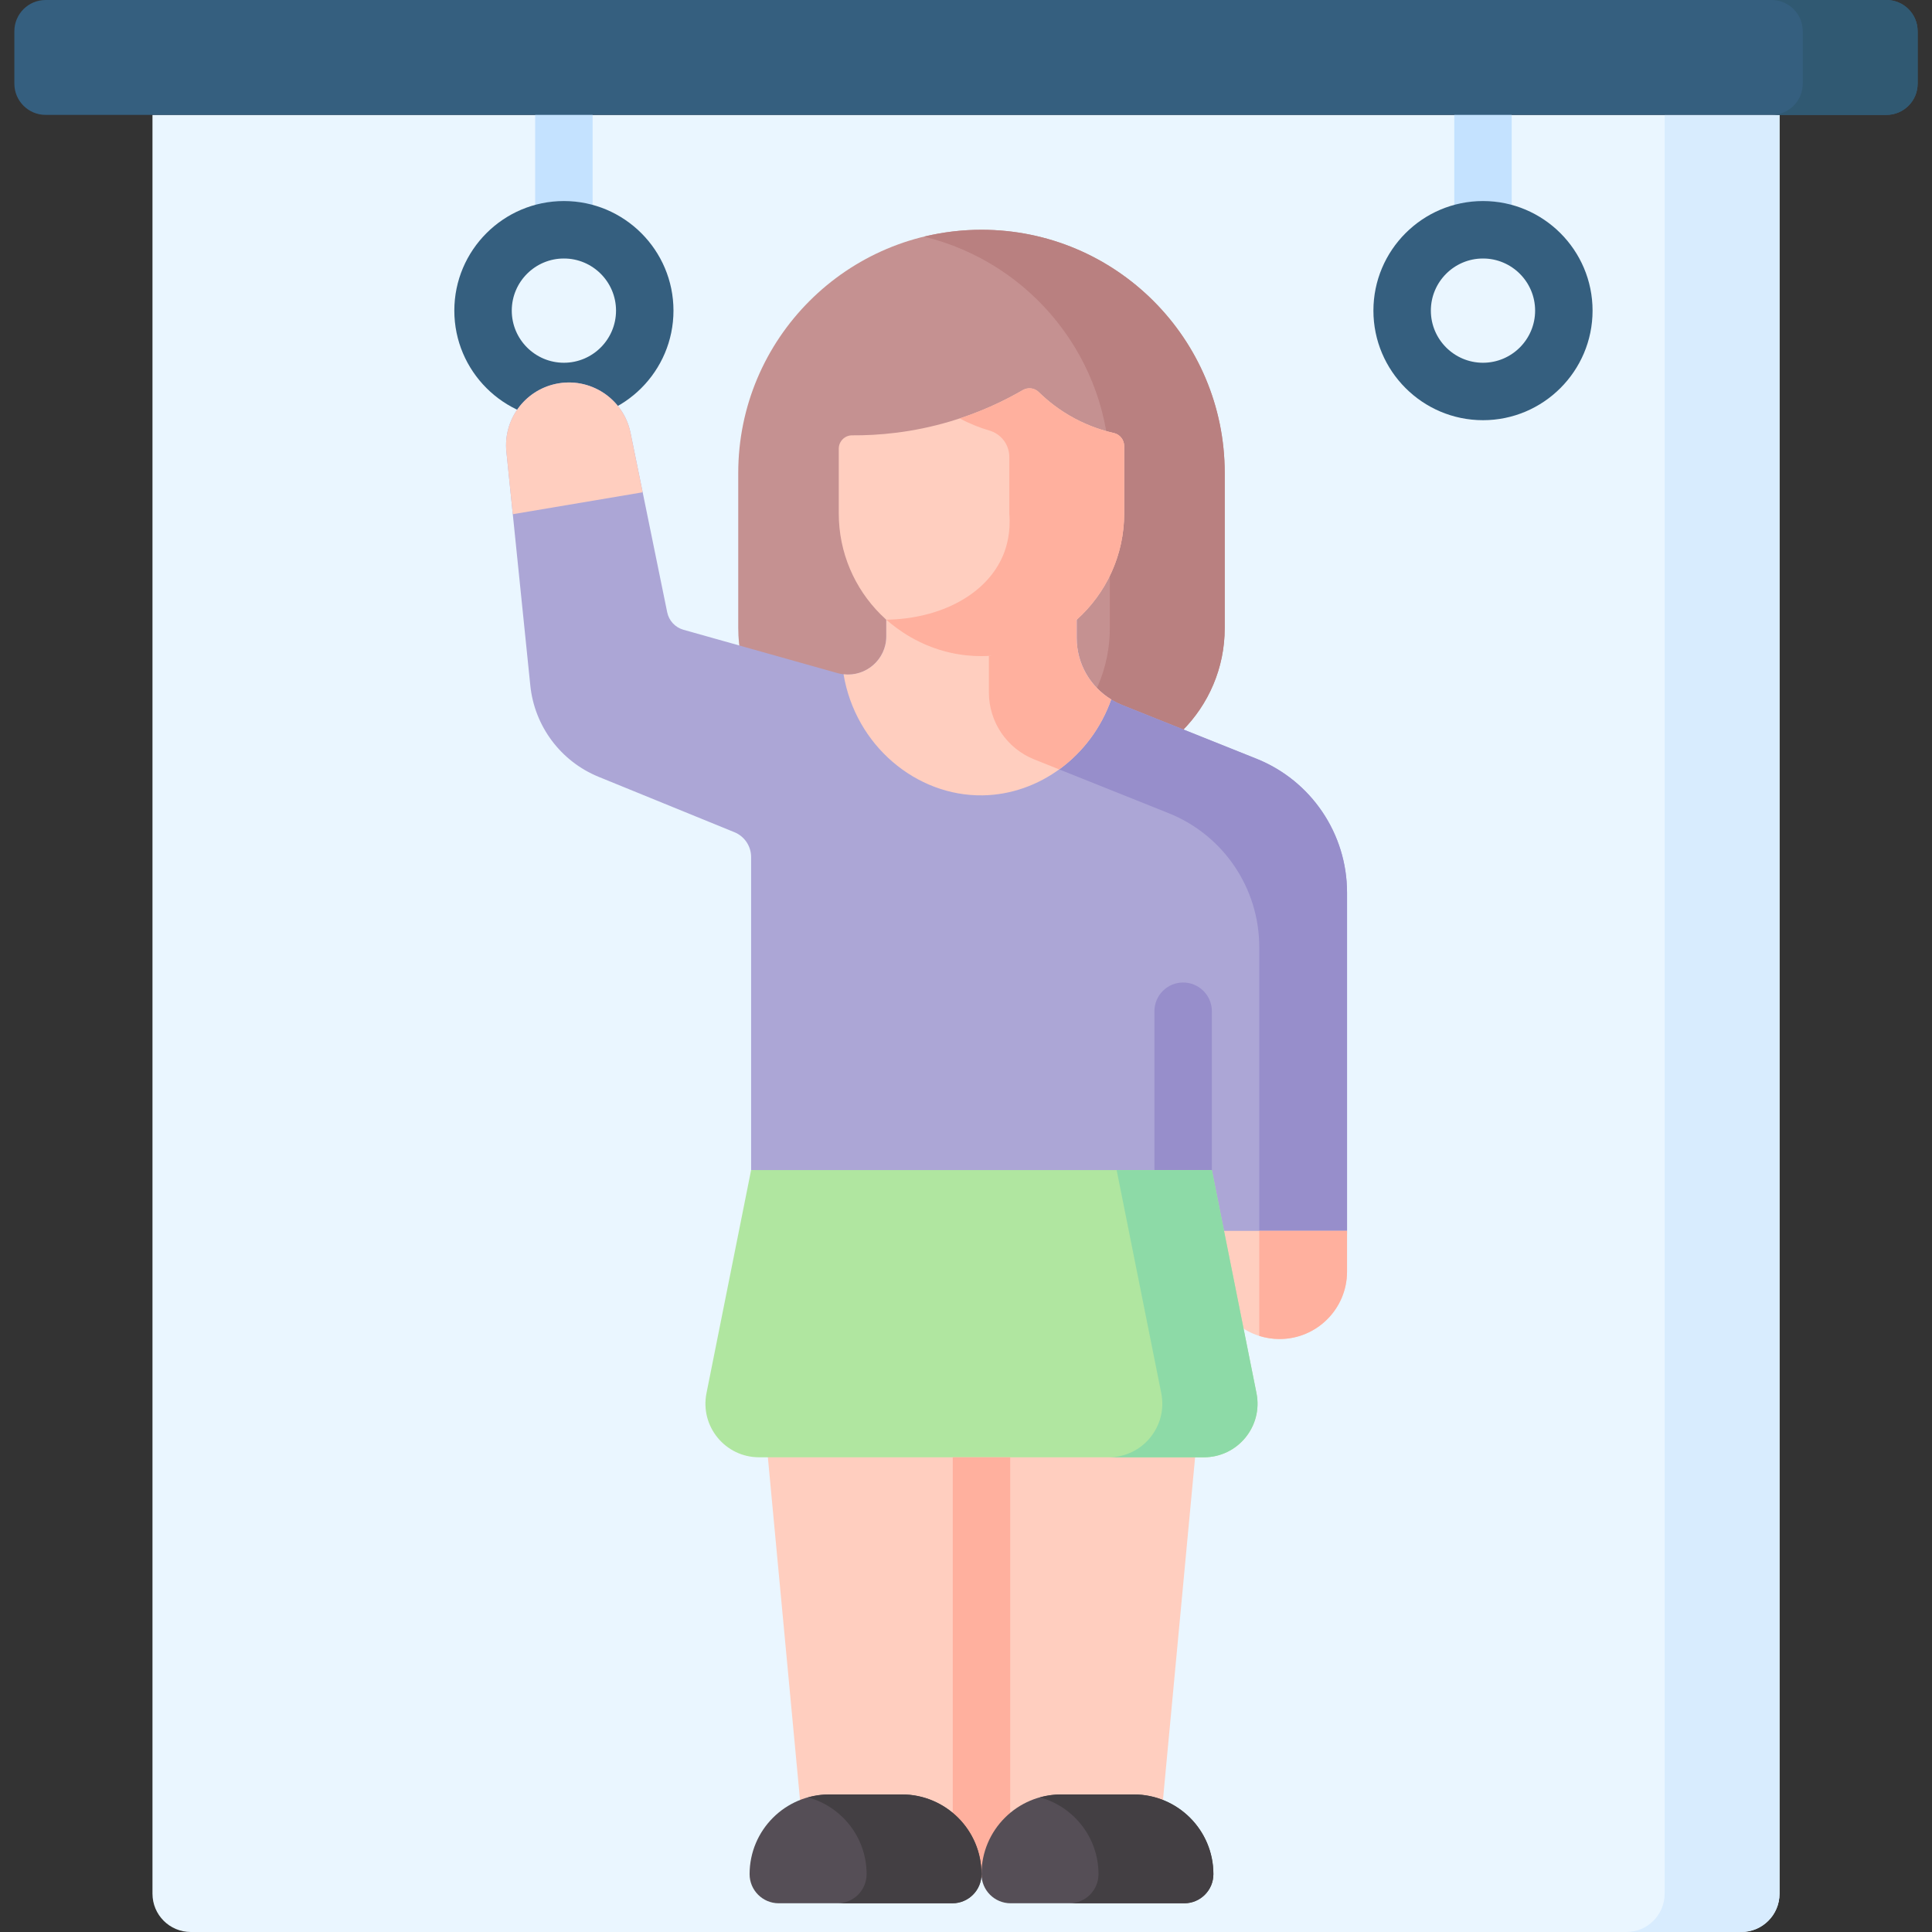 <svg id="Layer_1" enable-background="new 0 0 512 512" height="512" viewBox="0 0 512 512" width="512" xmlns="http://www.w3.org/2000/svg"><rect x="0" y="0" width="512" height="512" fill="#333333" stroke="none"/><g><path d="m40.407 501.851v-471.405h431.187v471.405c0 5.605-4.544 10.149-10.149 10.149h-410.89c-5.605 0-10.148-4.544-10.148-10.149z" fill="#eaf6ff"/><path d="m441.147 30.446v471.405c0 5.605-4.544 10.149-10.149 10.149h30.446c5.605 0 10.149-4.544 10.149-10.149v-471.405z" fill="#d8ecfe"/><path d="m286.023 204.983h-51.839c-21.286 0-38.542-17.256-38.542-38.542v-41.088c0-35.601 28.86-64.461 64.461-64.461 35.601 0 64.461 28.86 64.461 64.461v41.088c.001 21.286-17.255 38.542-38.541 38.542z" fill="#c59191"/><path d="m260.103 60.892c-5.246 0-10.34.642-15.223 1.825 28.251 6.843 49.238 32.282 49.238 62.637v41.088c0 21.286-17.256 38.542-38.542 38.542h30.446c21.286 0 38.542-17.256 38.542-38.542v-41.088c.001-35.602-28.86-64.462-64.461-64.462z" fill="#b98080"/><g><path d="m149.439 68.503c-4.204 0-7.611-3.407-7.611-7.611v-30.446c0-4.204 3.408-7.611 7.611-7.611 4.204 0 7.612 3.407 7.612 7.611v30.446c0 4.204-3.408 7.611-7.612 7.611z" fill="#c4e2ff"/></g><g><path d="m149.439 111.356c-16.011 0-29.038-13.026-29.038-29.038s13.026-29.038 29.038-29.038 29.038 13.026 29.038 29.038-13.027 29.038-29.038 29.038zm0-42.853c-7.617 0-13.815 6.197-13.815 13.815 0 7.617 6.197 13.815 13.815 13.815 7.617 0 13.815-6.197 13.815-13.815 0-7.617-6.198-13.815-13.815-13.815z" fill="#355f7f"/></g><g><path d="m393.007 68.503c-4.204 0-7.611-3.407-7.611-7.611v-30.446c0-4.204 3.407-7.611 7.611-7.611s7.612 3.407 7.612 7.611v30.446c-.001 4.204-3.408 7.611-7.612 7.611z" fill="#c4e2ff"/></g><g><path d="m393.007 111.356c-16.012 0-29.038-13.026-29.038-29.038s13.026-29.038 29.038-29.038 29.038 13.026 29.038 29.038-13.026 29.038-29.038 29.038zm0-42.853c-7.617 0-13.815 6.197-13.815 13.815 0 7.617 6.197 13.815 13.815 13.815 7.617 0 13.815-6.197 13.815-13.815 0-7.617-6.198-13.815-13.815-13.815z" fill="#355f7f"/></g><g><path d="m147.23 101.744c9.069-1.973 18.001 3.848 19.86 12.941l9.724 47.573c.457 2.234 2.123 4.025 4.318 4.642l40.847 11.486c6.474 1.82 12.896-3.045 12.896-9.77v-15.263h50.459v15.723c0 7.812 4.756 14.838 12.01 17.739l35.616 14.246c14.507 5.803 24.02 19.854 24.02 35.478v90.466h-35.823l-122.106-16.926v-82.958c0-2.887-1.748-5.488-4.421-6.578l-35.969-14.669c-10.048-4.098-17.017-13.404-18.122-24.2l-6.34-61.959c-.863-8.433 4.747-16.169 13.031-17.971z" fill="#aca6d6"/><g><path d="m332.959 201.061-35.616-14.246c-7.254-2.901-12.01-9.927-12.01-17.739v-15.723l-23.264 14.434v15.723c0 7.812 4.756 14.837 12.01 17.739l35.617 14.247c14.507 5.803 24.02 19.854 24.02 35.479v75.223h23.264v-89.658c-.001-15.625-9.514-29.675-24.021-35.479z" fill="#978ecb"/></g><path d="m356.979 336.972v-10.775h-35.823l.056 10.867c.051 9.841 8.042 17.792 17.883 17.792 9.877 0 17.884-8.007 17.884-17.884z" fill="#ffcebf"/><path d="m333.715 326.197v27.831c1.699.536 3.505.828 5.38.828 9.877 0 17.884-8.007 17.884-17.884v-10.775z" fill="#ffb09e"/><g><path d="m313.545 317.692c-4.204 0-7.612-3.407-7.612-7.611v-42.094c0-4.204 3.407-7.611 7.612-7.611s7.611 3.407 7.611 7.611v42.094c.001 4.203-3.407 7.611-7.611 7.611z" fill="#978ecb"/></g><path d="m260.42 210.777c14.982-.225 28.74-10.373 34.056-25.408-5.611-3.43-9.143-9.565-9.143-16.292v-15.723h-50.459v15.263c0 6.178-5.423 10.772-11.324 10.068 3.136 18.854 19.251 32.357 36.87 32.092z" fill="#ffcebf"/><path d="m262.069 183.51c0 7.812 4.756 14.837 12.01 17.739l6.617 2.647c6.151-4.458 11.066-10.853 13.78-18.527-5.343-3.279-9.127-9.186-9.143-16.292v-15.723l-23.264 14.434z" fill="#ffb09e"/></g><g><path d="m321.356 336.743-14.376 153.222h-93.753l-14.376-153.222z" fill="#ffcebf"/><path d="m321.156 310.081h-122.105l-11.824 59.12c-1.758 8.792 4.966 16.995 13.932 16.995h117.889c8.966 0 15.691-8.203 13.932-16.995z" fill="#b0e6a0"/><path d="m332.98 369.201-11.824-59.12h-25.233l11.824 59.12c1.758 8.792-4.966 16.995-13.932 16.995h25.233c8.966-.001 15.691-8.203 13.932-16.995z" fill="#8ddaa7"/><g><path d="m267.718 386.195v103.77c0 4.204-3.407 7.612-7.611 7.612s-7.611-3.407-7.611-7.612v-103.77z" fill="#ffb09e"/></g><path d="m313.84 504.388h-46.013c-4.264 0-7.721-3.457-7.721-7.721 0-11.668 9.459-21.126 21.126-21.126h19.202c11.668 0 21.126 9.459 21.126 21.126.001 4.265-3.456 7.721-7.72 7.721z" fill="#554e56"/><path d="m300.434 475.541h-19.202c-1.95 0-3.829.286-5.622.78 8.934 2.465 15.504 10.629 15.504 20.347 0 4.264-3.457 7.72-7.721 7.72h30.446c4.264 0 7.721-3.457 7.721-7.72.001-11.668-9.458-21.127-21.126-21.127z" fill="#433f43"/><path d="m252.385 504.388h-46.013c-4.264 0-7.721-3.457-7.721-7.721 0-11.668 9.459-21.126 21.126-21.126h19.202c11.668 0 21.126 9.459 21.126 21.126.001 4.265-3.456 7.721-7.72 7.721z" fill="#554e56"/><path d="m238.98 475.541h-19.202c-1.95 0-3.829.286-5.622.78 8.934 2.465 15.504 10.629 15.504 20.347 0 4.264-3.457 7.72-7.721 7.72h30.446c4.264 0 7.721-3.457 7.721-7.72 0-11.668-9.459-21.127-21.126-21.127z" fill="#433f43"/></g><path d="m170.283 130.307-3.193-15.622c-1.859-9.093-10.791-14.913-19.86-12.941-8.284 1.802-13.893 9.538-13.03 17.972l1.689 16.511.029.038 34.248-5.777z" fill="#ffcebf"/><path d="m260.103 173.878c-20.888 0-37.822-16.933-37.822-37.822v-17.136c0-1.963 1.59-3.563 3.552-3.551 6.865.043 15.921-.688 26.047-3.708 7.803-2.328 14.225-5.414 19.182-8.287 1.369-.794 3.1-.566 4.23.542 2.253 2.21 5.417 4.81 9.605 7.03 3.797 2.013 7.365 3.147 10.255 3.801 1.622.367 2.772 1.8 2.772 3.463v17.846c0 11.17-4.842 21.21-12.543 28.133-3.512 3.158-7.618-9.333-12.131-7.659-3.483 1.291-7.208 17.085-11.088 17.293-.68.037-1.367.055-2.059.055z" fill="#ffcebf"/><path d="m295.193 114.756c-2.897-.653-6.48-1.788-10.295-3.81-4.211-2.233-7.388-4.85-9.643-7.067-1.12-1.101-2.83-1.294-4.19-.507-4.426 2.565-10.027 5.296-16.728 7.51v.003c2.816 1.504 5.508 2.524 7.895 3.221 3.114.91 5.247 3.764 5.247 7.008v14.943c.408 5.112-.694 8.858-1.686 11.197-4.363 10.285-16.536 16.748-30.919 16.973 3.137 2.742 8.848 6.915 16.979 8.744 3.067.69 5.869.91 8.25.907 20.889 0 37.822-16.934 37.822-37.822v-17.846c0-1.646-1.126-3.092-2.732-3.454z" fill="#ffb09e"/><path d="m499.919 30.446h-487.838c-4.57 0-8.275-3.705-8.275-8.275v-13.896c0-4.57 3.705-8.275 8.275-8.275h487.838c4.57 0 8.275 3.705 8.275 8.275v13.896c0 4.57-3.705 8.275-8.275 8.275z" fill="#355f7f"/><path d="m499.919 0h-30.446c4.57 0 8.275 3.705 8.275 8.275v13.895c0 4.57-3.705 8.276-8.275 8.276h30.446c4.57 0 8.275-3.705 8.275-8.276v-13.895c0-4.57-3.705-8.275-8.275-8.275z" fill="#305972"/></g></svg>